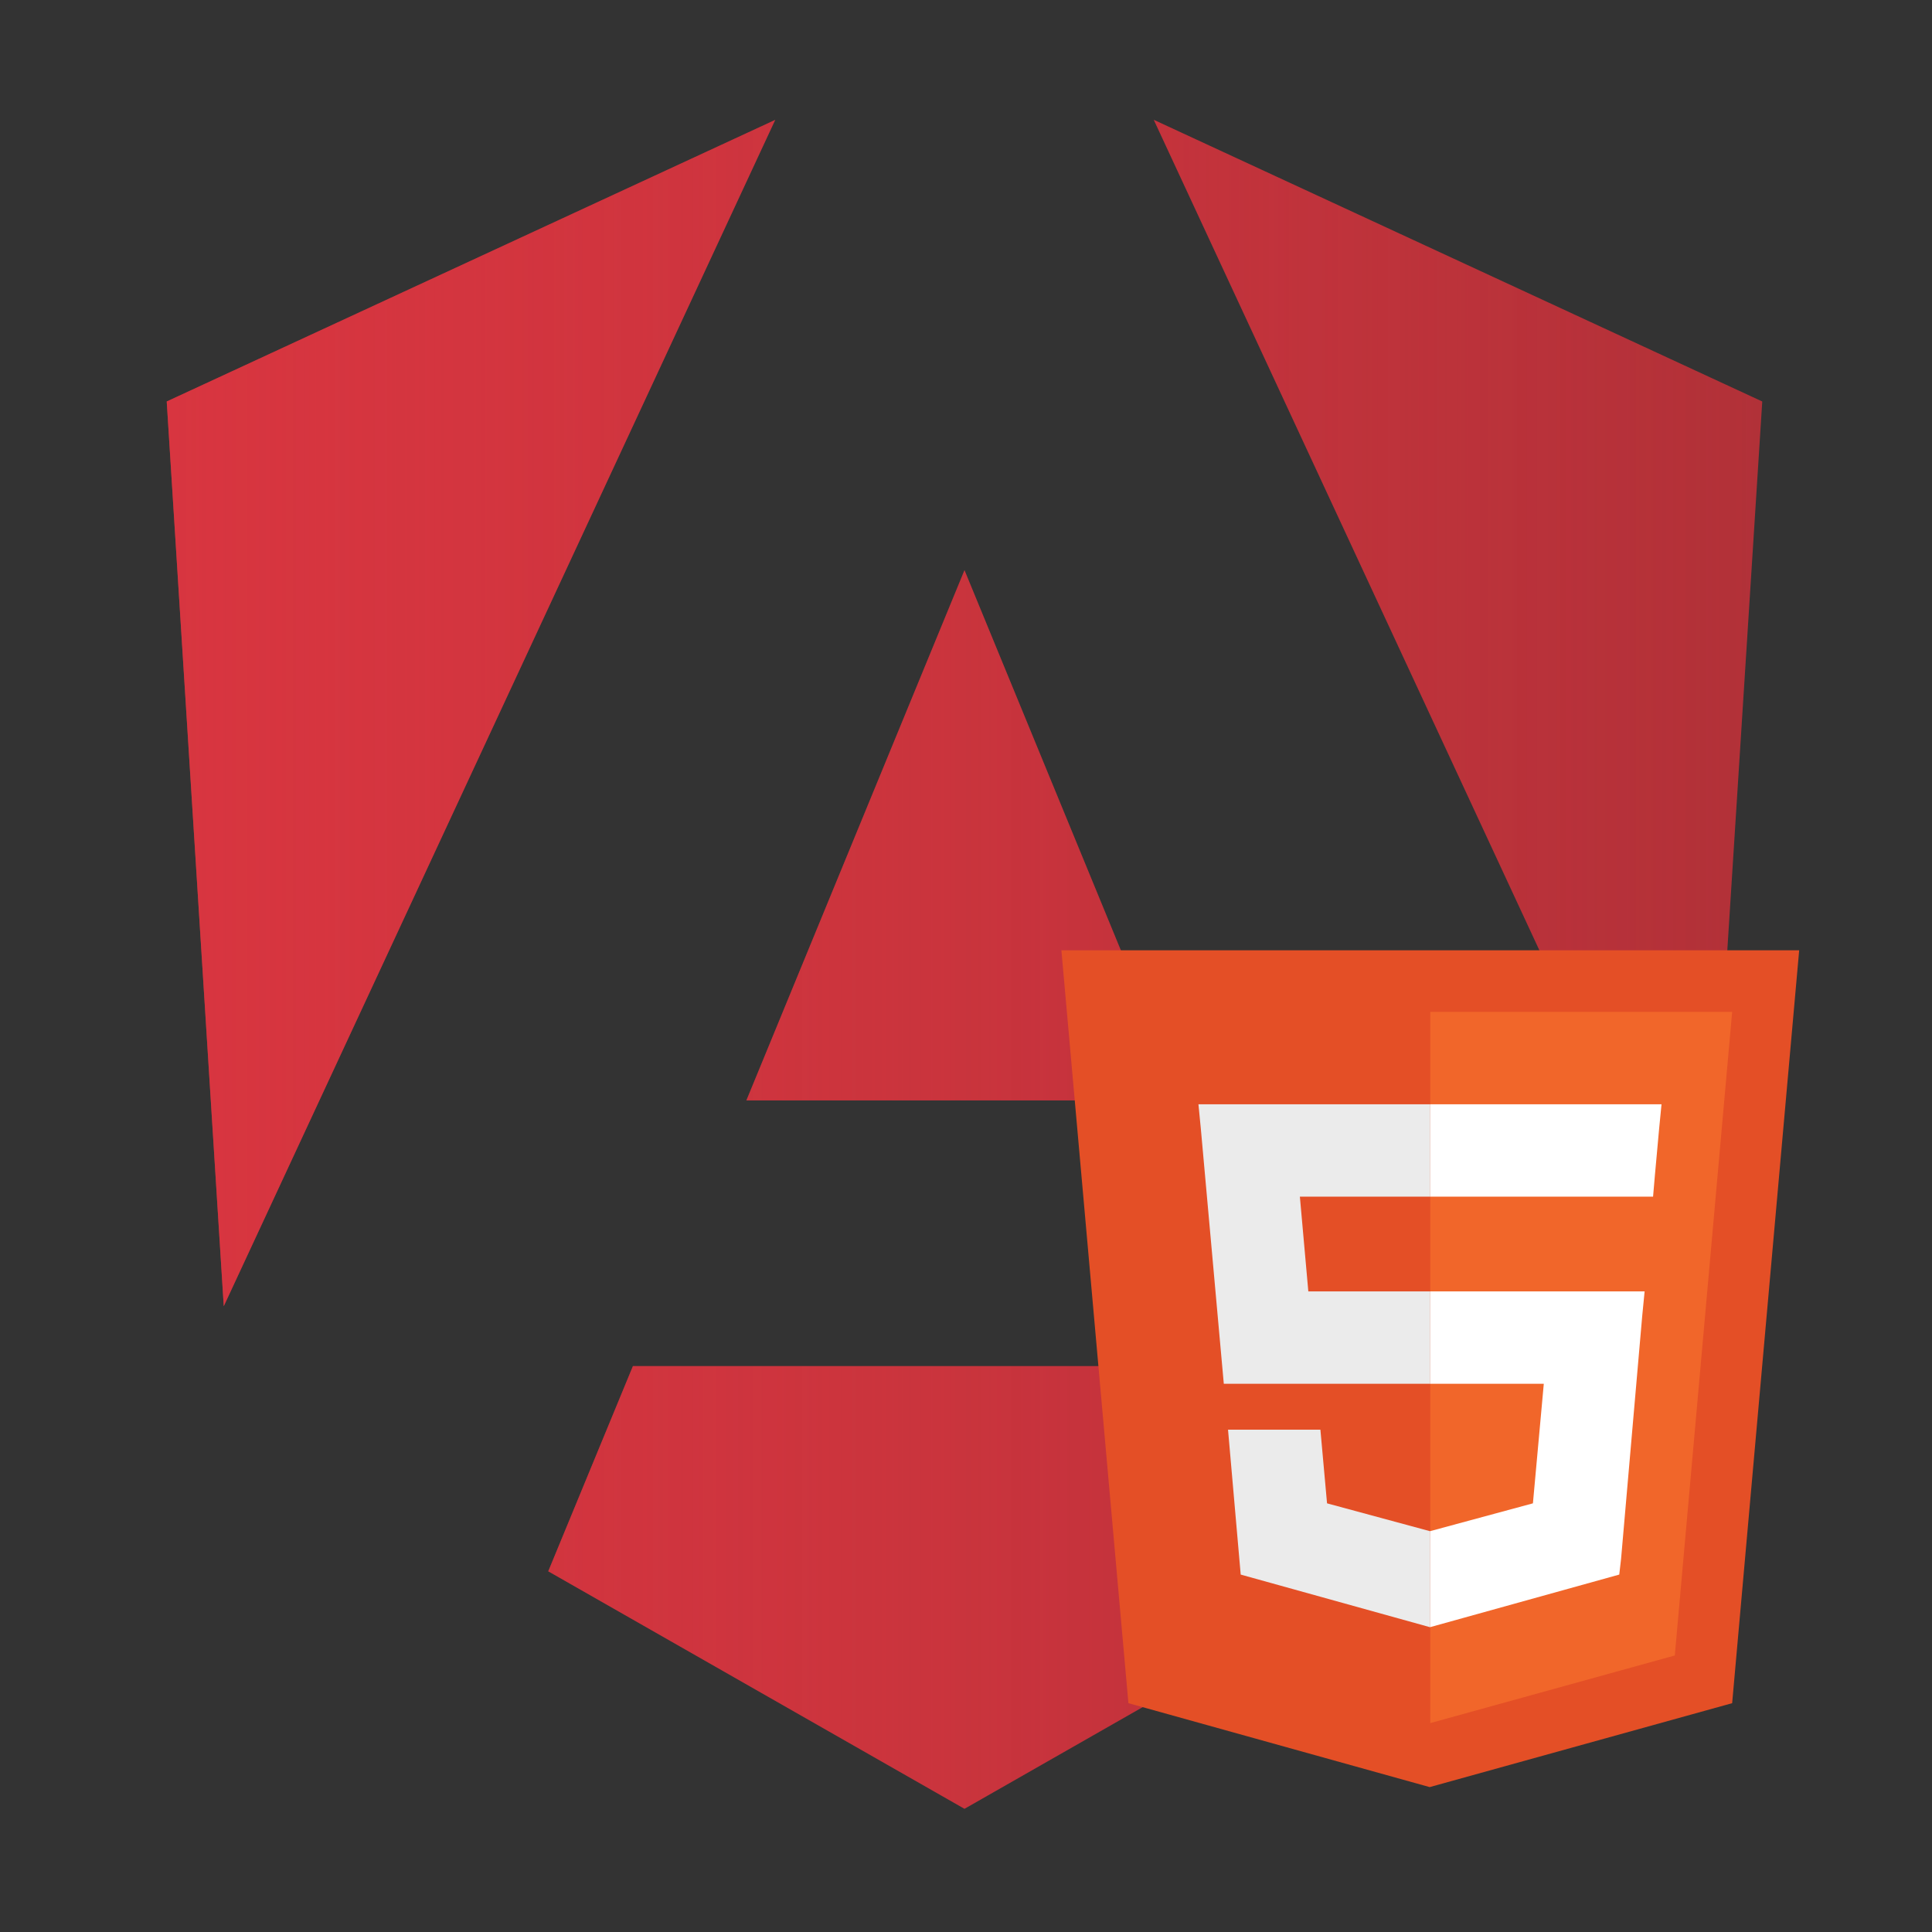 <svg xmlns="http://www.w3.org/2000/svg" viewBox="0 0 32 32"><rect x="0" y="0" width="32" height="32" fill="#333333" stroke="none"/><title>file_type_ng_component_html</title><defs><clipPath id="a"><path d="m0 0h223v236h-223z" fill="#fff" /></clipPath><linearGradient id="b"><stop offset="0" stop-color="#de3641" /><stop offset="1" stop-color="#b13138" /></linearGradient><linearGradient id="c"><stop offset="0" stop-color="#de3641" /><stop offset="1" stop-color="#de3641" stop-opacity="0" /></linearGradient></defs><g transform="matrix(.119 0 0 .119 2.761 1.986)" clip-path="url(#a)"><path d="m222.08 39.192-8.019 125.92-76.671-165.12zm-53.105 162.82-57.933 33.056-57.934-33.056 11.783-28.556h92.301zm-57.933-139.34 30.357 73.803h-60.715zm-103.1 102.44-7.937-125.92 84.69-39.192z" fill="url(#b)" /><path d="m222.08 39.192-8.019 125.92-76.671-165.12zm-53.105 162.82-57.933 33.056-57.934-33.056 11.783-28.556h92.301zm-57.933-139.34 30.357 73.803h-60.715zm-103.1 102.44-7.937-125.92 84.69-39.192z" fill="url(#c)" /></g><polygon points="18.69 28.21 17.58 15.74 29.8 15.74 28.69 28.21 23.68 29.6 18.69 28.21" style="fill:#e44f26" /><polygon points="23.69 28.54 27.74 27.42 28.69 16.76 23.69 16.76 23.69 28.54" style="fill:#f1662a" /><polygon points="23.69 21.39 21.67 21.39 21.53 19.82 23.69 19.82 23.69 18.29 23.69 18.29 19.85 18.29 19.89 18.7 20.27 22.92 23.69 22.92 23.69 21.39" style="fill:#ebebeb" /><polygon points="23.69 25.36 23.68 25.36 21.98 24.9 21.87 23.68 21.04 23.68 20.34 23.68 20.55 26.08 23.68 26.95 23.69 26.95 23.69 25.36" style="fill:#ebebeb" /><polygon points="23.69 21.39 23.69 22.92 25.57 22.92 25.39 24.9 23.69 25.36 23.69 26.95 26.82 26.08 26.85 25.82 27.2 21.8 27.24 21.39 26.83 21.39 23.69 21.39" style="fill:#fff" /><polygon points="23.69 18.29 23.69 19.24 23.69 19.82 23.69 19.82 27.38 19.82 27.38 19.82 27.38 19.82 27.41 19.47 27.48 18.7 27.52 18.29 23.69 18.29" style="fill:#fff" /></svg>
